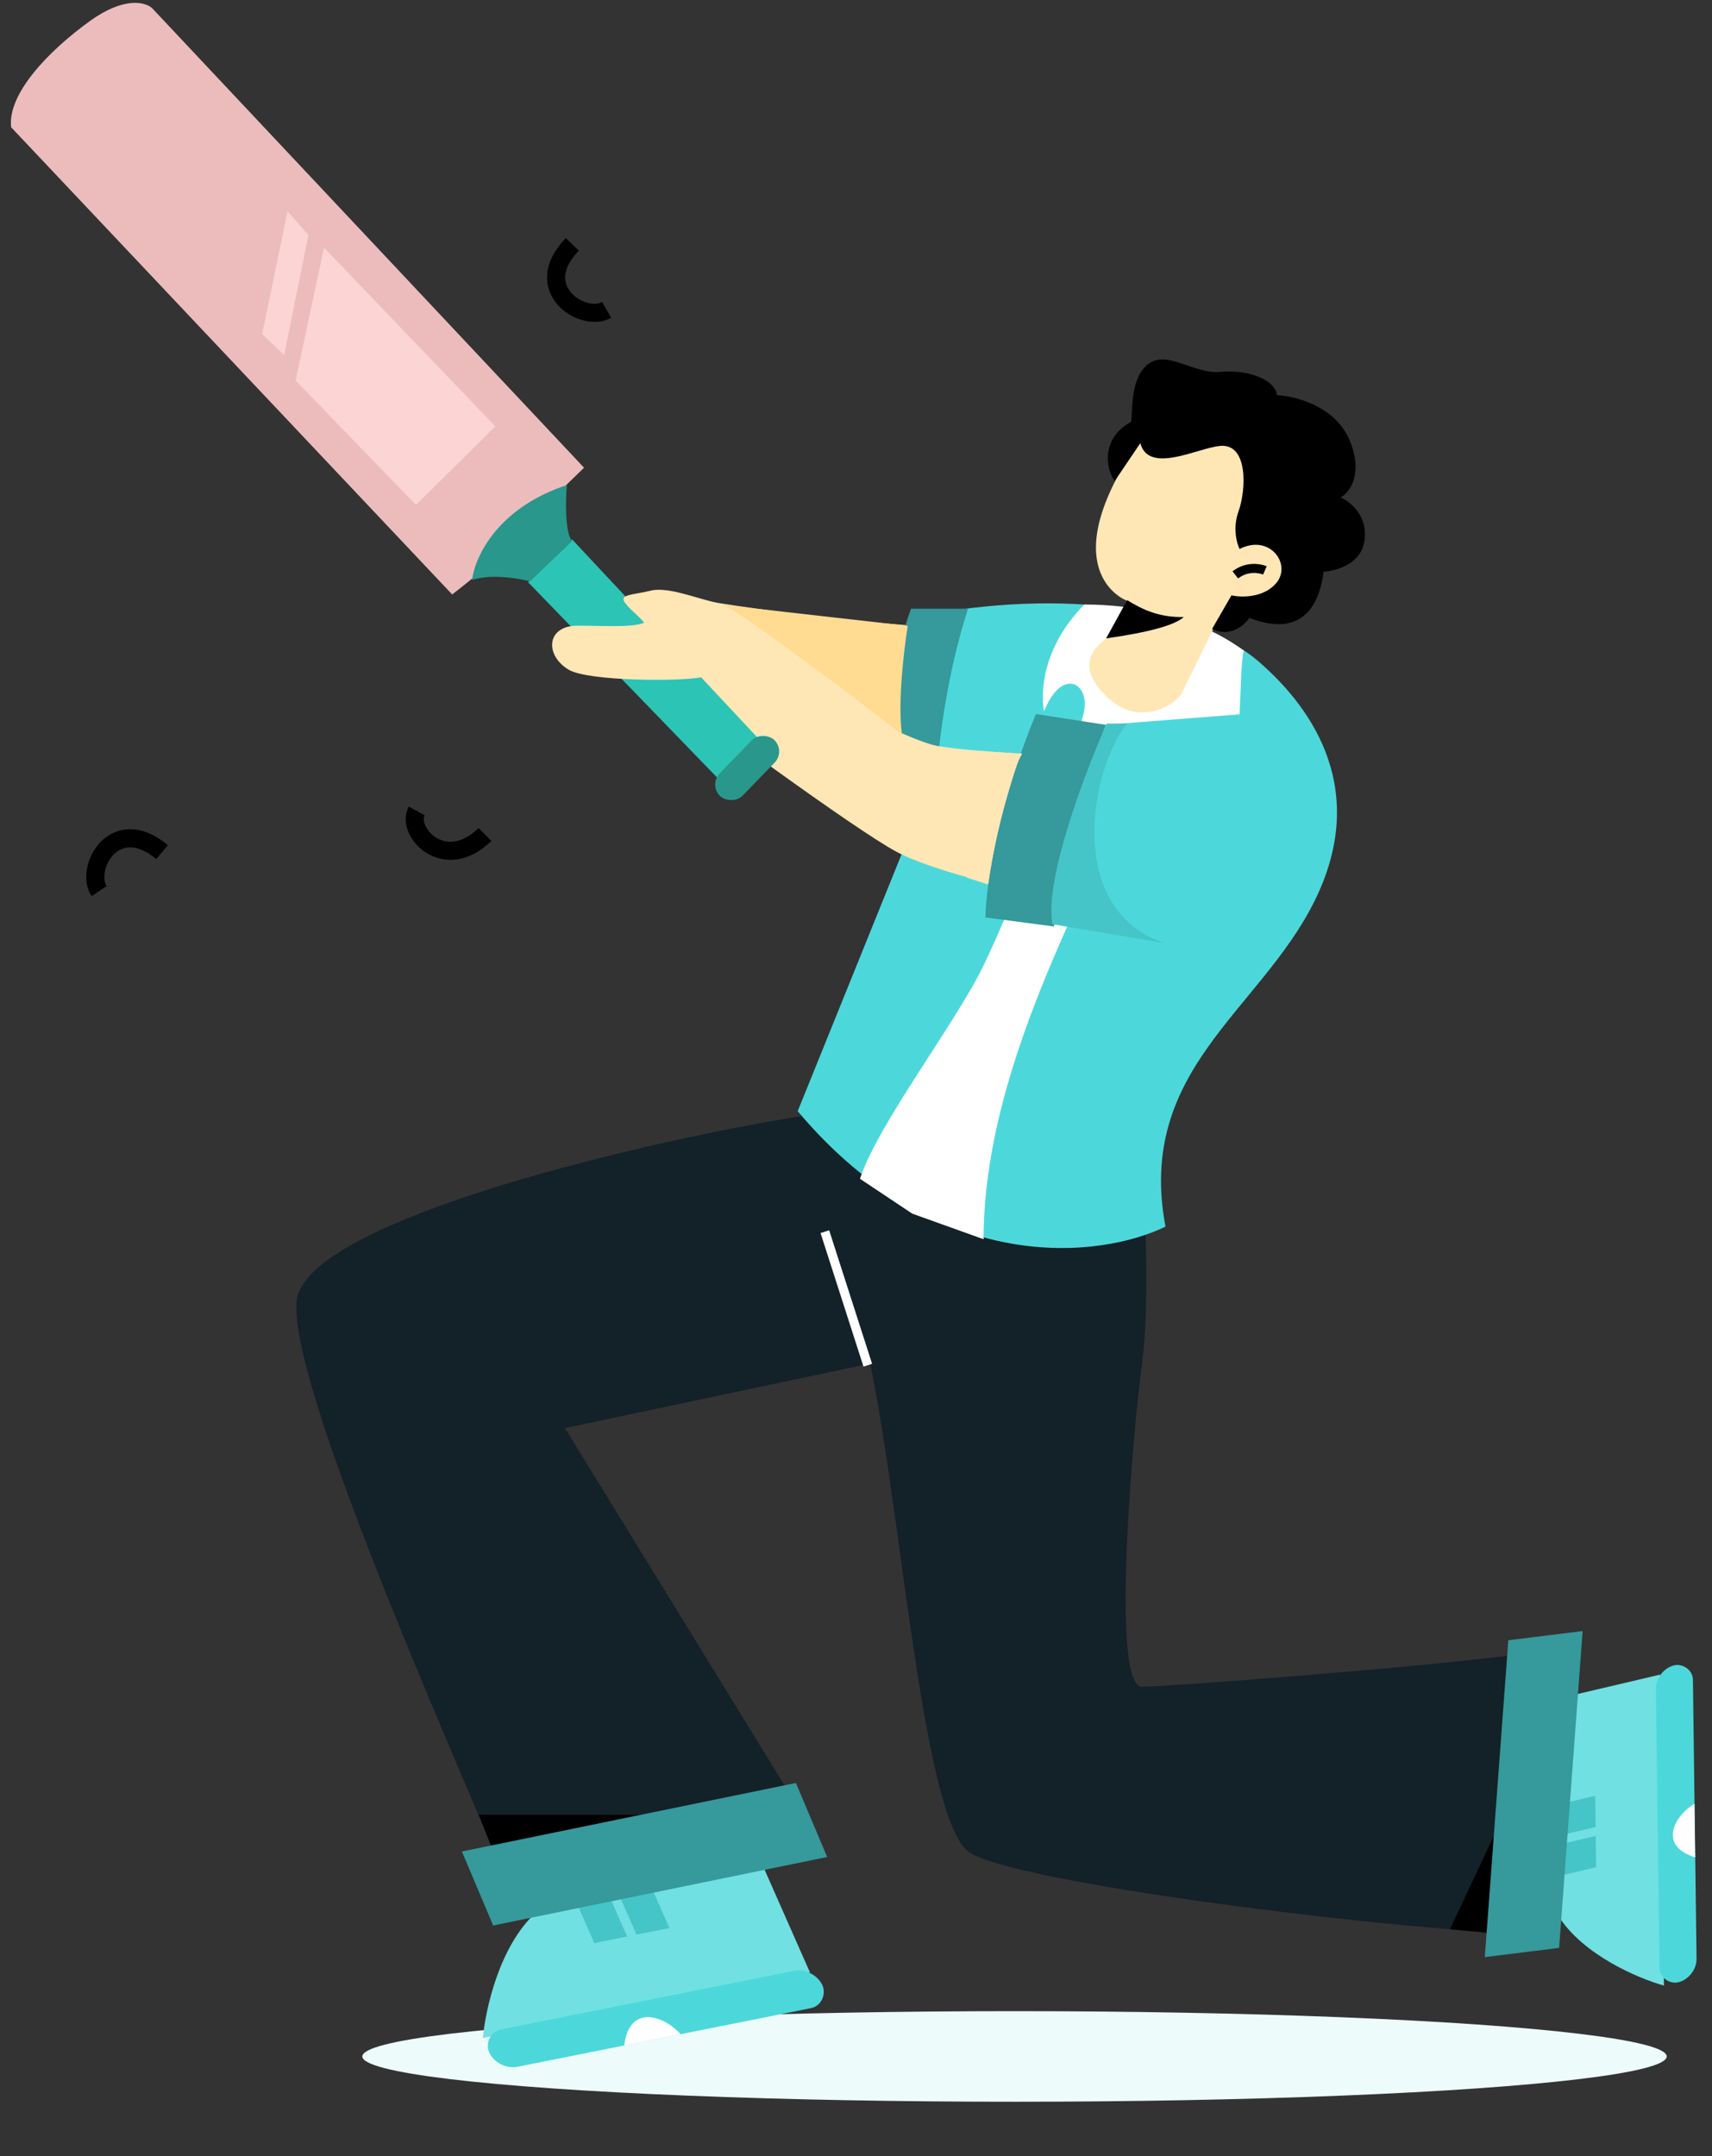 <svg width="189" height="238" viewBox="0 0 189 238" fill="none" xmlns="http://www.w3.org/2000/svg">
<rect x="0" y="0" width="189" height="238" fill="#333333" stroke="none"/>
<g id="Frame 288" clip-path="url(#clip0_968_15300)">
<ellipse id="Ellipse 31" cx="112" cy="227" rx="72" ry="5" fill="#EDFBFB"/>
<g id="Group 241">
<path id="Vector 453" d="M66.974 34.209C64.376 35.685 58.422 31.894 63.182 26.973" stroke="black" stroke-width="2"/>
<path id="Vector 261" d="M10.946 98.366C9.286 95.882 12.638 89.67 17.89 94.063" stroke="black" stroke-width="2"/>
<path id="Vector 263" d="M46.008 89.51C44.76 91.799 49.045 96.484 53.541 92.118" stroke="black" stroke-width="2"/>
<g id="Group 240">
<g id="Group 239">
<g id="Group 238">
<g id="Group 235">
<g id="Group 230">
<path id="Vector 508" d="M32.743 143.64C33.607 134.657 72.084 125.753 89.144 123.089L126.073 128.704C126.433 133.239 126.937 143.951 126.073 150.516C124.993 158.722 122.617 186.188 126.073 186.188C128.837 186.188 155.31 184.168 166.386 182.773L165.073 213.292C149.812 212.5 112.254 207.787 107.071 204.505C101.888 201.222 99.582 167.144 96.055 150.516L62.366 157.642L87.546 198.607L56.288 208.452C49.09 191.463 31.879 152.624 32.743 143.64Z" fill="#132128"/>
</g>
<g id="Group 234">
<path id="Vector 506" d="M97.232 68.777C100.176 68.994 102.942 69.374 103.442 68.777L108.001 84.319L75.405 71.705L78.74 66.477C84.399 67.401 94.288 68.561 97.232 68.777Z" fill="#FFE7B5"/>
<path id="Vector 504" d="M102.082 87.989L88.064 122.657C103.613 141.143 121.61 138.854 128.664 135.399C125.425 118.122 139.03 111.644 145.077 99.55C151.124 87.457 145.175 78.391 138.913 72.992C133.903 68.673 122.408 65.006 105.663 67.316L102.082 87.989Z" fill="#4CD8DB"/>
<g id="Group 231">
<path id="Vector 271" d="M135.545 85.244C137.29 83.209 136.687 74.65 137.301 71.816C132.245 68.043 125.37 66.729 119.703 66.729C115.112 71.413 114.86 76.319 115.254 78.535C117.163 73.725 120.205 75.275 119.703 78.374C119.202 81.472 111.614 100.313 108.586 106.564C105.452 113.035 96.947 124.031 94.937 130.121L100.7 133.963L108.586 136.794C108.586 119.202 118.505 101.727 121.73 93.218C125.761 82.582 130.987 79.249 133.359 79.625C135.256 79.926 135.607 83.496 135.545 85.244Z" fill="white"/>
<path id="Vector 209" d="M122.322 77.044C125.556 80.061 129.348 78.155 130.415 76.613L133.986 69.361L135.991 68.359C157.553 58.12 132.785 38.293 125.609 48.914C116.292 62.704 123.853 66.123 124.427 66.313L122.302 70.379C120.093 71.843 119.089 74.028 122.322 77.044Z" fill="#FFE7B5"/>
<path id="Vector 210" d="M139.64 62.965C139.074 62.718 137.629 62.473 136.376 63.46" stroke="black"/>
<path id="Vector 208" d="M136.734 56.43C136.066 58.285 136.53 59.982 136.846 60.599C140.193 58.894 142.645 62.309 140.887 64.37C139.48 66.019 137.009 65.956 135.949 65.718L133.806 69.432C135.782 70.408 137.377 69.023 137.927 68.208C144.423 70.729 145.793 65.764 146.112 63.124C147.15 63.033 150.221 62.473 150.63 59.7C151.04 56.927 149.051 55.355 148.006 54.916C148.986 54.369 150.554 52.336 148.987 48.588C147.42 44.839 143.005 43.716 140.994 43.623C140.713 41.872 137.825 40.776 134.712 41.05C131.599 41.324 128.633 38.318 126.467 40.441C124.733 42.14 125.069 45.539 124.862 46.567C121.617 48.336 121.999 51.604 123.06 53.104L125.887 48.92C126.832 52.397 132.224 49.439 134.715 49.22C137.828 48.946 137.569 54.11 136.734 56.43Z" fill="black"/>
<path id="Vector 211" d="M122.113 70.468L124.436 66.244C126.12 67.289 127.968 68.168 130.682 68.111C129.271 69.413 124.222 70.157 122.125 70.466L122.113 70.468Z" fill="black"/>
</g>
<path id="Vector 508_2" d="M100.581 89.721L103.147 88.741C103.751 77.803 105.758 70.685 106.862 67.19L100.581 67.19C97.157 76.041 100.526 85.583 100.581 89.721Z" fill="#36999B"/>
<path id="Vector 505" d="M103.459 82.337C99.486 81.646 81.007 71.68 73.881 67.577L70.58 73.812C77.203 78.995 94.432 91.58 98.924 93.999C103.416 96.418 114.185 98.75 119.008 99.614L121.816 83.633C117.353 83.489 107.433 83.028 103.459 82.337Z" fill="#FFE7B5"/>
<path id="Vector 507" d="M113.054 80.713L109.474 101.154L116.169 102.014L133.256 104.441C141.555 93.743 140.602 81.861 138.008 78.76L113.054 80.713Z" fill="#4CD8DB"/>
<path id="Vector 507_2" d="M108.781 101.27L116.361 102.272C117.475 90.635 120.767 83.768 122.065 80.008L114.357 78.817C110.422 88.367 108.91 96.88 108.781 101.27Z" fill="#36999B"/>
<g id="Group 237">
<g id="Group 236">
<path id="Vector 499" d="M16.801 0.909L64.478 51.63C62.509 53.508 58.315 57.63 57.29 59.09C56.266 60.551 51.949 64.051 49.919 65.618L1.231 14.049C0.801 10.43 5.244 5.689 9.964 2.294C13.74 -0.421 16.096 0.24 16.801 0.909Z" fill="#ECBCBC"/>
<g id="Group 227">
<path id="Vector 503" d="M31.364 39.197L34.048 25.959L31.739 23.327L28.944 36.871L31.364 39.197Z" fill="#FCD4D4"/>
<path id="Vector 501" d="M58.302 64.269L63.157 59.538L83.673 81.469L79.339 86.006L58.302 64.269Z" fill="#2CC4B5"/>
<path id="Vector 500" d="M58.511 64.171L63.152 59.744C62.351 58.735 62.435 55.19 62.577 53.544C54.845 56.084 52.385 61.586 52.121 64.02C54.2 63.327 57.247 63.832 58.511 64.171Z" fill="#29978C"/>
<rect id="Rectangle 179" x="86.747" y="82.914" width="8.607" height="3.526" rx="1.763" transform="rotate(134.112 86.747 82.914)" fill="#29978C"/>
<path id="Vector 502" d="M45.925 55.728L54.687 47.068L35.768 27.34L32.638 42.011L45.925 55.728Z" fill="#FCD4D4"/>
</g>
</g>
</g>
</g>
<g id="Group 232">
<path id="Vector 509" d="M160.069 212.964L165.386 213.456L165.386 201.659L160.069 212.964Z" fill="black"/>
<path id="Vector 510" d="M183.267 184.852L171.719 187.566L172.017 211.445C174.719 215.799 180.929 218.415 183.696 219.178L183.267 184.852Z" fill="#70E0E2"/>
<rect id="Rectangle 27" width="3.449" height="4.36" transform="matrix(0.013 1 0.973 -0.229 171.864 199.227)" fill="#45C5C7"/>
<rect id="Rectangle 28" width="3.449" height="4.36" transform="matrix(0.013 1 0.973 -0.229 171.92 203.661)" fill="#45C5C7"/>
<rect id="Rectangle 29" width="34.985" height="4.202" rx="2.101" transform="matrix(0.013 1 0.973 -0.229 182.778 184.309)" fill="#4CD8DB"/>
<path id="Vector 511" d="M187.065 199.114C185.072 200.241 182.837 203.666 187.139 205.027L187.065 199.114Z" fill="white"/>
<rect id="Rectangle 30" width="35.082" height="8.272" transform="matrix(0.074 -0.997 0.992 -0.123 163.918 216.036)" fill="#36999B"/>
</g>
<g id="Group 233">
<path id="Vector 509_2" d="M52.842 200.33L54.647 204.842L71.138 200.33L52.842 200.33Z" fill="black"/>
<path id="Vector 510_2" d="M89.419 217.731L84.278 206.091L59.163 211.118C55.105 214.826 53.574 221.889 53.315 224.957L89.419 217.731Z" fill="#70E0E2"/>
<rect id="Rectangle 27_2" width="3.699" height="4.676" transform="matrix(-0.981 0.196 0.404 0.915 72.013 208.546)" fill="#45C5C7"/>
<rect id="Rectangle 28_2" width="3.699" height="4.676" transform="matrix(-0.981 0.196 0.404 0.915 67.349 209.48)" fill="#45C5C7"/>
<rect id="Rectangle 29_2" width="37.523" height="4.506" rx="2.253" transform="matrix(-0.981 0.196 0.404 0.915 89.894 217.108)" fill="#4CD8DB"/>
<path id="Vector 511_2" d="M75.132 224.549C73.55 222.671 69.499 220.99 68.913 225.794L75.132 224.549Z" fill="white"/>
<rect id="Rectangle 30_2" width="37.628" height="8.872" transform="matrix(0.98 -0.201 0.389 0.921 50.991 204.376)" fill="#36999B"/>
</g>
</g>
<path id="Vector 512" d="M77.548 74.729L75.806 69.063C73.588 66.388 71.831 66.569 71.038 66.569C70.246 66.569 71.021 66.619 71.497 68.035C71.972 69.452 67.25 69.063 63.764 69.063C60.278 69.063 60.119 72.368 62.813 73.942C64.968 75.201 75.33 75.254 77.548 74.729Z" fill="#FFE7B5"/>
<path id="Vector 513" d="M79.29 66.569L81.443 72.12C78.554 73.448 73.952 72.598 73.213 72.313C72.474 72.028 69.978 73.074 70.855 72.12C71.732 71.165 72.788 70.132 70.206 67.79C67.646 65.468 68.937 65.89 71.864 65.193C73.789 64.735 76.998 66.11 79.29 66.569Z" fill="#FFE7B5"/>
</g>
<path id="Vector 514" d="M128.706 104.138L116.202 102.014C115.231 97.242 119.774 85.265 122.167 79.873H124.391C120.104 85.534 117.787 100.7 128.706 104.138Z" fill="#45C5C7"/>
</g>
<path id="Vector 515" d="M95.801 150.698L91.062 135.955" stroke="white"/>
</g>
<path id="Vector 516" d="M106.743 96.885C105.985 93.936 107.059 86.319 107.691 82.879L112.851 83.195C111.166 85.975 109.622 93.971 109.06 97.622L106.743 96.885Z" fill="#FFE7B5"/>
<path id="Vector 517" d="M79.784 66.766C82.227 67.862 94.001 76.771 99.582 81.088C99.077 77.719 99.793 71.681 100.214 69.083L79.784 66.766Z" fill="#FFDC92"/>
</g>
</g>
<defs>
<clipPath id="clip0_968_15300">
<rect width="189" height="238" fill="white"/>
</clipPath>
</defs>
</svg>
